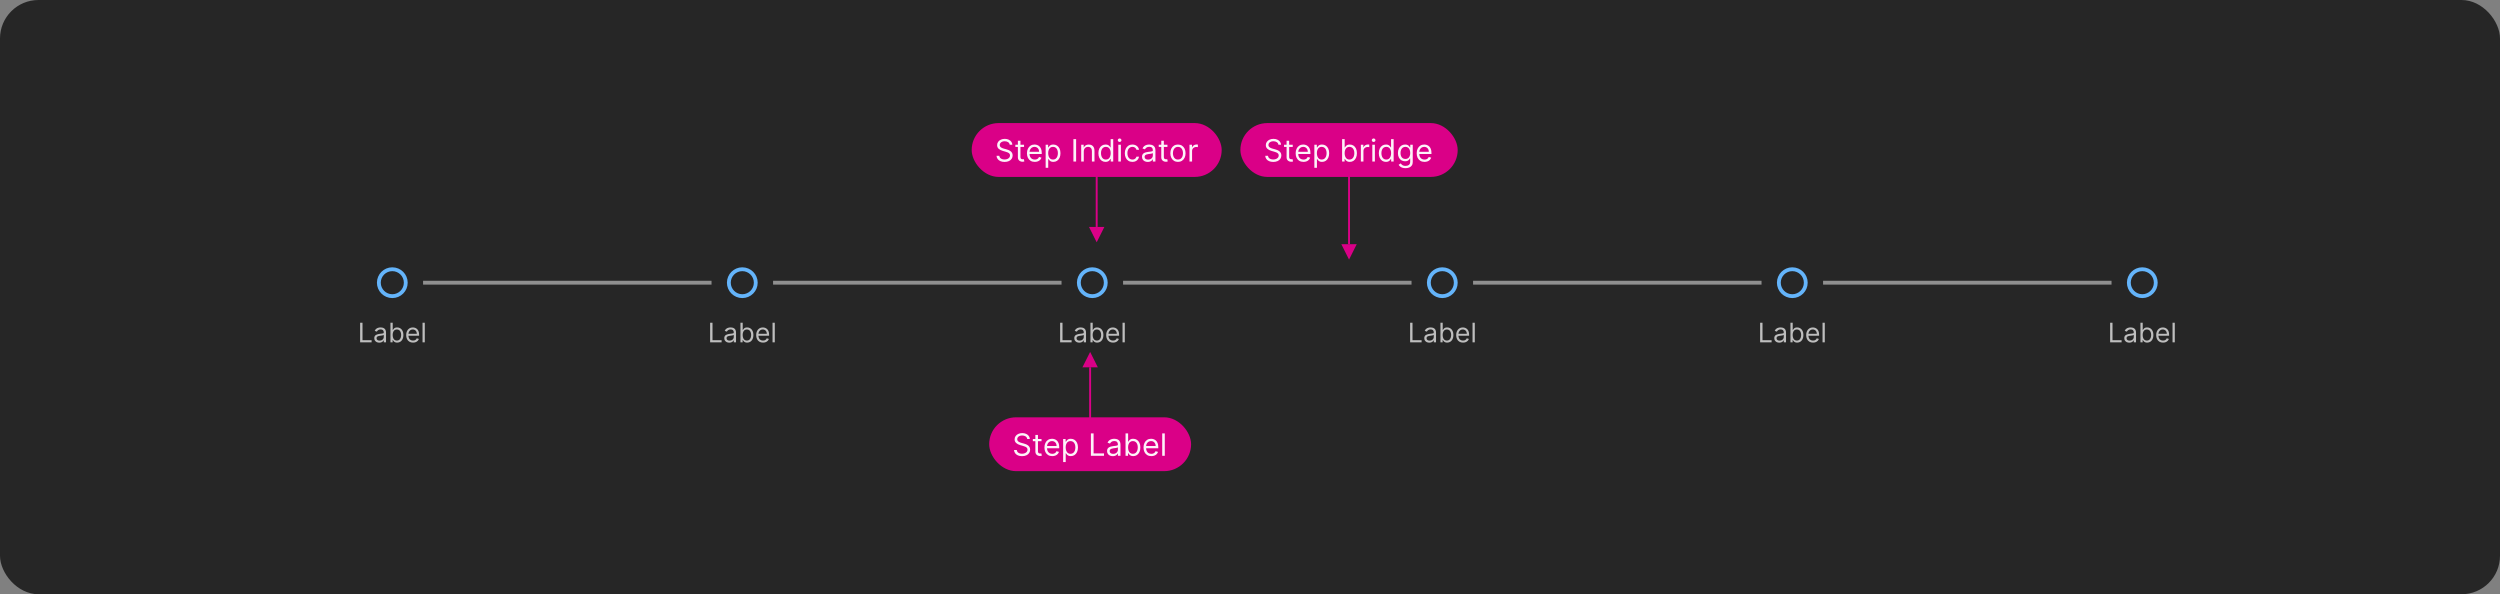 <svg width="1300" height="309" viewBox="0 0 1300 309" fill="none" xmlns="http://www.w3.org/2000/svg">
<rect x="0" y="0" width="1300" height="309" fill="#808080" stroke="none"/>
<rect width="1300" height="309" rx="20" fill="#262626"/>
<path d="M211 147C211 150.866 207.866 154 204 154C200.134 154 197 150.866 197 147C197 143.134 200.134 140 204 140C207.866 140 211 143.134 211 147Z" stroke="#64B4FA" stroke-width="2"/>
<g clip-path="url(#clip0_2029_9317)">
<path d="M187.268 178V167.818H188.501V176.906H193.234V178H187.268ZM197.231 178.179C196.747 178.179 196.308 178.088 195.914 177.906C195.519 177.72 195.206 177.453 194.974 177.105C194.742 176.754 194.626 176.33 194.626 175.832C194.626 175.395 194.712 175.04 194.885 174.768C195.057 174.493 195.287 174.278 195.576 174.122C195.864 173.966 196.182 173.85 196.53 173.774C196.882 173.695 197.234 173.632 197.589 173.585C198.053 173.526 198.429 173.481 198.718 173.451C199.009 173.418 199.221 173.363 199.354 173.287C199.49 173.211 199.558 173.078 199.558 172.889V172.849C199.558 172.359 199.424 171.978 199.155 171.706C198.89 171.434 198.487 171.298 197.947 171.298C197.387 171.298 196.948 171.421 196.63 171.666C196.311 171.911 196.088 172.173 195.958 172.452L194.845 172.054C195.044 171.59 195.309 171.229 195.64 170.97C195.975 170.708 196.34 170.526 196.734 170.423C197.132 170.317 197.523 170.264 197.907 170.264C198.153 170.264 198.434 170.294 198.752 170.354C199.074 170.41 199.384 170.528 199.682 170.707C199.984 170.886 200.234 171.156 200.433 171.517C200.632 171.878 200.731 172.362 200.731 172.969V178H199.558V176.966H199.498C199.419 177.132 199.286 177.309 199.1 177.498C198.915 177.687 198.668 177.848 198.36 177.98C198.051 178.113 197.675 178.179 197.231 178.179ZM197.41 177.125C197.874 177.125 198.265 177.034 198.583 176.852C198.905 176.669 199.147 176.434 199.309 176.146C199.475 175.857 199.558 175.554 199.558 175.236V174.162C199.508 174.222 199.399 174.276 199.23 174.326C199.064 174.372 198.872 174.414 198.653 174.45C198.438 174.483 198.227 174.513 198.022 174.54C197.819 174.563 197.655 174.583 197.529 174.599C197.225 174.639 196.94 174.704 196.674 174.793C196.413 174.879 196.2 175.01 196.038 175.186C195.879 175.358 195.799 175.594 195.799 175.892C195.799 176.3 195.95 176.608 196.252 176.817C196.557 177.022 196.943 177.125 197.41 177.125ZM203.032 178V167.818H204.205V171.577H204.305C204.391 171.444 204.51 171.275 204.662 171.07C204.818 170.861 205.04 170.675 205.329 170.513C205.62 170.347 206.015 170.264 206.512 170.264C207.155 170.264 207.722 170.425 208.212 170.746C208.703 171.068 209.086 171.524 209.361 172.114C209.636 172.704 209.773 173.4 209.773 174.202C209.773 175.01 209.636 175.711 209.361 176.305C209.086 176.895 208.704 177.352 208.217 177.677C207.73 177.998 207.168 178.159 206.532 178.159C206.041 178.159 205.648 178.078 205.354 177.915C205.059 177.75 204.831 177.562 204.672 177.354C204.513 177.142 204.391 176.966 204.305 176.827H204.165V178H203.032ZM204.185 174.182C204.185 174.759 204.27 175.267 204.439 175.708C204.608 176.146 204.855 176.489 205.18 176.737C205.504 176.982 205.902 177.105 206.373 177.105C206.863 177.105 207.273 176.976 207.601 176.717C207.932 176.455 208.181 176.104 208.346 175.663C208.515 175.219 208.6 174.725 208.6 174.182C208.6 173.645 208.517 173.161 208.351 172.73C208.189 172.296 207.942 171.953 207.611 171.701C207.282 171.446 206.87 171.318 206.373 171.318C205.895 171.318 205.494 171.439 205.17 171.681C204.845 171.92 204.599 172.254 204.434 172.685C204.268 173.113 204.185 173.612 204.185 174.182ZM214.77 178.159C214.034 178.159 213.399 177.997 212.866 177.672C212.335 177.344 211.926 176.886 211.638 176.3C211.353 175.71 211.21 175.024 211.21 174.241C211.21 173.459 211.353 172.77 211.638 172.173C211.926 171.573 212.327 171.106 212.841 170.771C213.358 170.433 213.961 170.264 214.65 170.264C215.048 170.264 215.441 170.33 215.829 170.463C216.216 170.596 216.569 170.811 216.888 171.109C217.206 171.404 217.459 171.795 217.648 172.283C217.837 172.77 217.932 173.37 217.932 174.082V174.58H212.045V173.565H216.738C216.738 173.134 216.652 172.75 216.48 172.412C216.311 172.074 216.069 171.807 215.754 171.612C215.443 171.416 215.075 171.318 214.65 171.318C214.183 171.318 213.779 171.434 213.437 171.666C213.099 171.895 212.839 172.193 212.657 172.561C212.474 172.929 212.383 173.323 212.383 173.744V174.42C212.383 174.997 212.483 175.486 212.682 175.887C212.884 176.285 213.164 176.588 213.522 176.797C213.88 177.002 214.296 177.105 214.77 177.105C215.078 177.105 215.356 177.062 215.605 176.976C215.857 176.886 216.074 176.754 216.256 176.578C216.439 176.399 216.579 176.177 216.679 175.912L217.812 176.23C217.693 176.615 217.492 176.953 217.211 177.244C216.929 177.533 216.581 177.758 216.167 177.92C215.752 178.08 215.287 178.159 214.77 178.159ZM220.89 167.818V178H219.716V167.818H220.89Z" fill="white" fill-opacity="0.7"/>
</g>
<rect x="220" y="146" width="150" height="2" fill="#8F8F8F"/>
<path d="M393 147C393 150.866 389.866 154 386 154C382.134 154 379 150.866 379 147C379 143.134 382.134 140 386 140C389.866 140 393 143.134 393 147Z" stroke="#64B4FA" stroke-width="2"/>
<g clip-path="url(#clip1_2029_9317)">
<path d="M369.268 178V167.818H370.501V176.906H375.234V178H369.268ZM379.231 178.179C378.747 178.179 378.308 178.088 377.914 177.906C377.519 177.72 377.206 177.453 376.974 177.105C376.742 176.754 376.626 176.33 376.626 175.832C376.626 175.395 376.712 175.04 376.885 174.768C377.057 174.493 377.287 174.278 377.576 174.122C377.864 173.966 378.182 173.85 378.53 173.774C378.882 173.695 379.234 173.632 379.589 173.585C380.053 173.526 380.429 173.481 380.718 173.451C381.009 173.418 381.221 173.363 381.354 173.287C381.49 173.211 381.558 173.078 381.558 172.889V172.849C381.558 172.359 381.424 171.978 381.155 171.706C380.89 171.434 380.487 171.298 379.947 171.298C379.387 171.298 378.948 171.421 378.63 171.666C378.311 171.911 378.088 172.173 377.958 172.452L376.845 172.054C377.044 171.59 377.309 171.229 377.64 170.97C377.975 170.708 378.34 170.526 378.734 170.423C379.132 170.317 379.523 170.264 379.907 170.264C380.153 170.264 380.434 170.294 380.752 170.354C381.074 170.41 381.384 170.528 381.682 170.707C381.984 170.886 382.234 171.156 382.433 171.517C382.632 171.878 382.731 172.362 382.731 172.969V178H381.558V176.966H381.498C381.419 177.132 381.286 177.309 381.1 177.498C380.915 177.687 380.668 177.848 380.36 177.98C380.051 178.113 379.675 178.179 379.231 178.179ZM379.41 177.125C379.874 177.125 380.265 177.034 380.583 176.852C380.905 176.669 381.147 176.434 381.309 176.146C381.475 175.857 381.558 175.554 381.558 175.236V174.162C381.508 174.222 381.399 174.276 381.23 174.326C381.064 174.372 380.872 174.414 380.653 174.45C380.438 174.483 380.227 174.513 380.022 174.54C379.819 174.563 379.655 174.583 379.529 174.599C379.225 174.639 378.94 174.704 378.674 174.793C378.413 174.879 378.2 175.01 378.038 175.186C377.879 175.358 377.799 175.594 377.799 175.892C377.799 176.3 377.95 176.608 378.252 176.817C378.557 177.022 378.943 177.125 379.41 177.125ZM385.032 178V167.818H386.205V171.577H386.305C386.391 171.444 386.51 171.275 386.662 171.07C386.818 170.861 387.04 170.675 387.329 170.513C387.62 170.347 388.015 170.264 388.512 170.264C389.155 170.264 389.722 170.425 390.212 170.746C390.703 171.068 391.086 171.524 391.361 172.114C391.636 172.704 391.773 173.4 391.773 174.202C391.773 175.01 391.636 175.711 391.361 176.305C391.086 176.895 390.704 177.352 390.217 177.677C389.73 177.998 389.168 178.159 388.532 178.159C388.041 178.159 387.648 178.078 387.354 177.915C387.059 177.75 386.831 177.562 386.672 177.354C386.513 177.142 386.391 176.966 386.305 176.827H386.165V178H385.032ZM386.185 174.182C386.185 174.759 386.27 175.267 386.439 175.708C386.608 176.146 386.855 176.489 387.18 176.737C387.504 176.982 387.902 177.105 388.373 177.105C388.863 177.105 389.273 176.976 389.601 176.717C389.932 176.455 390.181 176.104 390.346 175.663C390.515 175.219 390.6 174.725 390.6 174.182C390.6 173.645 390.517 173.161 390.351 172.73C390.189 172.296 389.942 171.953 389.611 171.701C389.282 171.446 388.87 171.318 388.373 171.318C387.895 171.318 387.494 171.439 387.17 171.681C386.845 171.92 386.599 172.254 386.434 172.685C386.268 173.113 386.185 173.612 386.185 174.182ZM396.77 178.159C396.034 178.159 395.399 177.997 394.866 177.672C394.335 177.344 393.926 176.886 393.638 176.3C393.353 175.71 393.21 175.024 393.21 174.241C393.21 173.459 393.353 172.77 393.638 172.173C393.926 171.573 394.327 171.106 394.841 170.771C395.358 170.433 395.961 170.264 396.65 170.264C397.048 170.264 397.441 170.33 397.829 170.463C398.216 170.596 398.569 170.811 398.888 171.109C399.206 171.404 399.459 171.795 399.648 172.283C399.837 172.77 399.932 173.37 399.932 174.082V174.58H394.045V173.565H398.738C398.738 173.134 398.652 172.75 398.48 172.412C398.311 172.074 398.069 171.807 397.754 171.612C397.443 171.416 397.075 171.318 396.65 171.318C396.183 171.318 395.779 171.434 395.437 171.666C395.099 171.895 394.839 172.193 394.657 172.561C394.474 172.929 394.383 173.323 394.383 173.744V174.42C394.383 174.997 394.483 175.486 394.682 175.887C394.884 176.285 395.164 176.588 395.522 176.797C395.88 177.002 396.296 177.105 396.77 177.105C397.078 177.105 397.356 177.062 397.605 176.976C397.857 176.886 398.074 176.754 398.256 176.578C398.439 176.399 398.579 176.177 398.679 175.912L399.812 176.23C399.693 176.615 399.492 176.953 399.211 177.244C398.929 177.533 398.581 177.758 398.167 177.92C397.752 178.08 397.287 178.159 396.77 178.159ZM402.89 167.818V178H401.716V167.818H402.89Z" fill="white" fill-opacity="0.7"/>
</g>
<rect x="402" y="146" width="150" height="2" fill="#8F8F8F"/>
<path d="M575 147C575 150.866 571.866 154 568 154C564.134 154 561 150.866 561 147C561 143.134 564.134 140 568 140C571.866 140 575 143.134 575 147Z" stroke="#64B4FA" stroke-width="2"/>
<g clip-path="url(#clip2_2029_9317)">
<path d="M551.268 178V167.818H552.501V176.906H557.234V178H551.268ZM561.231 178.179C560.747 178.179 560.308 178.088 559.914 177.906C559.519 177.72 559.206 177.453 558.974 177.105C558.742 176.754 558.626 176.33 558.626 175.832C558.626 175.395 558.712 175.04 558.885 174.768C559.057 174.493 559.287 174.278 559.576 174.122C559.864 173.966 560.182 173.85 560.53 173.774C560.882 173.695 561.234 173.632 561.589 173.585C562.053 173.526 562.429 173.481 562.718 173.451C563.009 173.418 563.221 173.363 563.354 173.287C563.49 173.211 563.558 173.078 563.558 172.889V172.849C563.558 172.359 563.424 171.978 563.155 171.706C562.89 171.434 562.487 171.298 561.947 171.298C561.387 171.298 560.948 171.421 560.63 171.666C560.311 171.911 560.088 172.173 559.958 172.452L558.845 172.054C559.044 171.59 559.309 171.229 559.64 170.97C559.975 170.708 560.34 170.526 560.734 170.423C561.132 170.317 561.523 170.264 561.907 170.264C562.153 170.264 562.434 170.294 562.752 170.354C563.074 170.41 563.384 170.528 563.682 170.707C563.984 170.886 564.234 171.156 564.433 171.517C564.632 171.878 564.731 172.362 564.731 172.969V178H563.558V176.966H563.498C563.419 177.132 563.286 177.309 563.1 177.498C562.915 177.687 562.668 177.848 562.36 177.98C562.051 178.113 561.675 178.179 561.231 178.179ZM561.41 177.125C561.874 177.125 562.265 177.034 562.583 176.852C562.905 176.669 563.147 176.434 563.309 176.146C563.475 175.857 563.558 175.554 563.558 175.236V174.162C563.508 174.222 563.399 174.276 563.23 174.326C563.064 174.372 562.872 174.414 562.653 174.45C562.438 174.483 562.227 174.513 562.022 174.54C561.819 174.563 561.655 174.583 561.529 174.599C561.225 174.639 560.94 174.704 560.674 174.793C560.413 174.879 560.2 175.01 560.038 175.186C559.879 175.358 559.799 175.594 559.799 175.892C559.799 176.3 559.95 176.608 560.252 176.817C560.557 177.022 560.943 177.125 561.41 177.125ZM567.032 178V167.818H568.205V171.577H568.305C568.391 171.444 568.51 171.275 568.662 171.07C568.818 170.861 569.04 170.675 569.329 170.513C569.62 170.347 570.015 170.264 570.512 170.264C571.155 170.264 571.722 170.425 572.212 170.746C572.703 171.068 573.086 171.524 573.361 172.114C573.636 172.704 573.773 173.4 573.773 174.202C573.773 175.01 573.636 175.711 573.361 176.305C573.086 176.895 572.704 177.352 572.217 177.677C571.73 177.998 571.168 178.159 570.532 178.159C570.041 178.159 569.648 178.078 569.354 177.915C569.059 177.75 568.831 177.562 568.672 177.354C568.513 177.142 568.391 176.966 568.305 176.827H568.165V178H567.032ZM568.185 174.182C568.185 174.759 568.27 175.267 568.439 175.708C568.608 176.146 568.855 176.489 569.18 176.737C569.504 176.982 569.902 177.105 570.373 177.105C570.863 177.105 571.273 176.976 571.601 176.717C571.932 176.455 572.181 176.104 572.346 175.663C572.515 175.219 572.6 174.725 572.6 174.182C572.6 173.645 572.517 173.161 572.351 172.73C572.189 172.296 571.942 171.953 571.611 171.701C571.282 171.446 570.87 171.318 570.373 171.318C569.895 171.318 569.494 171.439 569.17 171.681C568.845 171.92 568.599 172.254 568.434 172.685C568.268 173.113 568.185 173.612 568.185 174.182ZM578.77 178.159C578.034 178.159 577.399 177.997 576.866 177.672C576.335 177.344 575.926 176.886 575.638 176.3C575.353 175.71 575.21 175.024 575.21 174.241C575.21 173.459 575.353 172.77 575.638 172.173C575.926 171.573 576.327 171.106 576.841 170.771C577.358 170.433 577.961 170.264 578.65 170.264C579.048 170.264 579.441 170.33 579.829 170.463C580.216 170.596 580.569 170.811 580.888 171.109C581.206 171.404 581.459 171.795 581.648 172.283C581.837 172.77 581.932 173.37 581.932 174.082V174.58H576.045V173.565H580.738C580.738 173.134 580.652 172.75 580.48 172.412C580.311 172.074 580.069 171.807 579.754 171.612C579.443 171.416 579.075 171.318 578.65 171.318C578.183 171.318 577.779 171.434 577.437 171.666C577.099 171.895 576.839 172.193 576.657 172.561C576.474 172.929 576.383 173.323 576.383 173.744V174.42C576.383 174.997 576.483 175.486 576.682 175.887C576.884 176.285 577.164 176.588 577.522 176.797C577.88 177.002 578.296 177.105 578.77 177.105C579.078 177.105 579.356 177.062 579.605 176.976C579.857 176.886 580.074 176.754 580.256 176.578C580.439 176.399 580.579 176.177 580.679 175.912L581.812 176.23C581.693 176.615 581.492 176.953 581.211 177.244C580.929 177.533 580.581 177.758 580.167 177.92C579.752 178.08 579.287 178.159 578.77 178.159ZM584.89 167.818V178H583.716V167.818H584.89Z" fill="white" fill-opacity="0.7"/>
</g>
<rect x="584" y="146" width="150" height="2" fill="#8F8F8F"/>
<path d="M757 147C757 150.866 753.866 154 750 154C746.134 154 743 150.866 743 147C743 143.134 746.134 140 750 140C753.866 140 757 143.134 757 147Z" stroke="#64B4FA" stroke-width="2"/>
<g clip-path="url(#clip3_2029_9317)">
<path d="M733.268 178V167.818H734.501V176.906H739.234V178H733.268ZM743.231 178.179C742.747 178.179 742.308 178.088 741.914 177.906C741.519 177.72 741.206 177.453 740.974 177.105C740.742 176.754 740.626 176.33 740.626 175.832C740.626 175.395 740.712 175.04 740.885 174.768C741.057 174.493 741.287 174.278 741.576 174.122C741.864 173.966 742.182 173.85 742.53 173.774C742.882 173.695 743.234 173.632 743.589 173.585C744.053 173.526 744.429 173.481 744.718 173.451C745.009 173.418 745.221 173.363 745.354 173.287C745.49 173.211 745.558 173.078 745.558 172.889V172.849C745.558 172.359 745.424 171.978 745.155 171.706C744.89 171.434 744.487 171.298 743.947 171.298C743.387 171.298 742.948 171.421 742.63 171.666C742.311 171.911 742.088 172.173 741.958 172.452L740.845 172.054C741.044 171.59 741.309 171.229 741.64 170.97C741.975 170.708 742.34 170.526 742.734 170.423C743.132 170.317 743.523 170.264 743.907 170.264C744.153 170.264 744.434 170.294 744.752 170.354C745.074 170.41 745.384 170.528 745.682 170.707C745.984 170.886 746.234 171.156 746.433 171.517C746.632 171.878 746.731 172.362 746.731 172.969V178H745.558V176.966H745.498C745.419 177.132 745.286 177.309 745.1 177.498C744.915 177.687 744.668 177.848 744.36 177.98C744.051 178.113 743.675 178.179 743.231 178.179ZM743.41 177.125C743.874 177.125 744.265 177.034 744.583 176.852C744.905 176.669 745.147 176.434 745.309 176.146C745.475 175.857 745.558 175.554 745.558 175.236V174.162C745.508 174.222 745.399 174.276 745.23 174.326C745.064 174.372 744.872 174.414 744.653 174.45C744.438 174.483 744.227 174.513 744.022 174.54C743.819 174.563 743.655 174.583 743.529 174.599C743.225 174.639 742.94 174.704 742.674 174.793C742.413 174.879 742.2 175.01 742.038 175.186C741.879 175.358 741.799 175.594 741.799 175.892C741.799 176.3 741.95 176.608 742.252 176.817C742.557 177.022 742.943 177.125 743.41 177.125ZM749.032 178V167.818H750.205V171.577H750.305C750.391 171.444 750.51 171.275 750.662 171.07C750.818 170.861 751.04 170.675 751.329 170.513C751.62 170.347 752.015 170.264 752.512 170.264C753.155 170.264 753.722 170.425 754.212 170.746C754.703 171.068 755.086 171.524 755.361 172.114C755.636 172.704 755.773 173.4 755.773 174.202C755.773 175.01 755.636 175.711 755.361 176.305C755.086 176.895 754.704 177.352 754.217 177.677C753.73 177.998 753.168 178.159 752.532 178.159C752.041 178.159 751.648 178.078 751.354 177.915C751.059 177.75 750.831 177.562 750.672 177.354C750.513 177.142 750.391 176.966 750.305 176.827H750.165V178H749.032ZM750.185 174.182C750.185 174.759 750.27 175.267 750.439 175.708C750.608 176.146 750.855 176.489 751.18 176.737C751.504 176.982 751.902 177.105 752.373 177.105C752.863 177.105 753.273 176.976 753.601 176.717C753.932 176.455 754.181 176.104 754.346 175.663C754.515 175.219 754.6 174.725 754.6 174.182C754.6 173.645 754.517 173.161 754.351 172.73C754.189 172.296 753.942 171.953 753.611 171.701C753.282 171.446 752.87 171.318 752.373 171.318C751.895 171.318 751.494 171.439 751.17 171.681C750.845 171.92 750.599 172.254 750.434 172.685C750.268 173.113 750.185 173.612 750.185 174.182ZM760.77 178.159C760.034 178.159 759.399 177.997 758.866 177.672C758.335 177.344 757.926 176.886 757.638 176.3C757.353 175.71 757.21 175.024 757.21 174.241C757.21 173.459 757.353 172.77 757.638 172.173C757.926 171.573 758.327 171.106 758.841 170.771C759.358 170.433 759.961 170.264 760.65 170.264C761.048 170.264 761.441 170.33 761.829 170.463C762.216 170.596 762.569 170.811 762.888 171.109C763.206 171.404 763.459 171.795 763.648 172.283C763.837 172.77 763.932 173.37 763.932 174.082V174.58H758.045V173.565H762.738C762.738 173.134 762.652 172.75 762.48 172.412C762.311 172.074 762.069 171.807 761.754 171.612C761.443 171.416 761.075 171.318 760.65 171.318C760.183 171.318 759.779 171.434 759.437 171.666C759.099 171.895 758.839 172.193 758.657 172.561C758.474 172.929 758.383 173.323 758.383 173.744V174.42C758.383 174.997 758.483 175.486 758.682 175.887C758.884 176.285 759.164 176.588 759.522 176.797C759.88 177.002 760.296 177.105 760.77 177.105C761.078 177.105 761.356 177.062 761.605 176.976C761.857 176.886 762.074 176.754 762.256 176.578C762.439 176.399 762.579 176.177 762.679 175.912L763.812 176.23C763.693 176.615 763.492 176.953 763.211 177.244C762.929 177.533 762.581 177.758 762.167 177.92C761.752 178.08 761.287 178.159 760.77 178.159ZM766.89 167.818V178H765.716V167.818H766.89Z" fill="white" fill-opacity="0.7"/>
</g>
<rect x="766" y="146" width="150" height="2" fill="#8F8F8F"/>
<path d="M939 147C939 150.866 935.866 154 932 154C928.134 154 925 150.866 925 147C925 143.134 928.134 140 932 140C935.866 140 939 143.134 939 147Z" stroke="#64B4FA" stroke-width="2"/>
<g clip-path="url(#clip4_2029_9317)">
<path d="M915.268 178V167.818H916.501V176.906H921.234V178H915.268ZM925.231 178.179C924.747 178.179 924.308 178.088 923.914 177.906C923.519 177.72 923.206 177.453 922.974 177.105C922.742 176.754 922.626 176.33 922.626 175.832C922.626 175.395 922.712 175.04 922.885 174.768C923.057 174.493 923.287 174.278 923.576 174.122C923.864 173.966 924.182 173.85 924.53 173.774C924.882 173.695 925.234 173.632 925.589 173.585C926.053 173.526 926.429 173.481 926.718 173.451C927.009 173.418 927.221 173.363 927.354 173.287C927.49 173.211 927.558 173.078 927.558 172.889V172.849C927.558 172.359 927.424 171.978 927.155 171.706C926.89 171.434 926.487 171.298 925.947 171.298C925.387 171.298 924.948 171.421 924.63 171.666C924.311 171.911 924.088 172.173 923.958 172.452L922.845 172.054C923.044 171.59 923.309 171.229 923.64 170.97C923.975 170.708 924.34 170.526 924.734 170.423C925.132 170.317 925.523 170.264 925.907 170.264C926.153 170.264 926.434 170.294 926.752 170.354C927.074 170.41 927.384 170.528 927.682 170.707C927.984 170.886 928.234 171.156 928.433 171.517C928.632 171.878 928.731 172.362 928.731 172.969V178H927.558V176.966H927.498C927.419 177.132 927.286 177.309 927.1 177.498C926.915 177.687 926.668 177.848 926.36 177.98C926.051 178.113 925.675 178.179 925.231 178.179ZM925.41 177.125C925.874 177.125 926.265 177.034 926.583 176.852C926.905 176.669 927.147 176.434 927.309 176.146C927.475 175.857 927.558 175.554 927.558 175.236V174.162C927.508 174.222 927.399 174.276 927.23 174.326C927.064 174.372 926.872 174.414 926.653 174.45C926.438 174.483 926.227 174.513 926.022 174.54C925.819 174.563 925.655 174.583 925.529 174.599C925.225 174.639 924.94 174.704 924.674 174.793C924.413 174.879 924.2 175.01 924.038 175.186C923.879 175.358 923.799 175.594 923.799 175.892C923.799 176.3 923.95 176.608 924.252 176.817C924.557 177.022 924.943 177.125 925.41 177.125ZM931.032 178V167.818H932.205V171.577H932.305C932.391 171.444 932.51 171.275 932.662 171.07C932.818 170.861 933.04 170.675 933.329 170.513C933.62 170.347 934.015 170.264 934.512 170.264C935.155 170.264 935.722 170.425 936.212 170.746C936.703 171.068 937.086 171.524 937.361 172.114C937.636 172.704 937.773 173.4 937.773 174.202C937.773 175.01 937.636 175.711 937.361 176.305C937.086 176.895 936.704 177.352 936.217 177.677C935.73 177.998 935.168 178.159 934.532 178.159C934.041 178.159 933.648 178.078 933.354 177.915C933.059 177.75 932.831 177.562 932.672 177.354C932.513 177.142 932.391 176.966 932.305 176.827H932.165V178H931.032ZM932.185 174.182C932.185 174.759 932.27 175.267 932.439 175.708C932.608 176.146 932.855 176.489 933.18 176.737C933.504 176.982 933.902 177.105 934.373 177.105C934.863 177.105 935.273 176.976 935.601 176.717C935.932 176.455 936.181 176.104 936.346 175.663C936.515 175.219 936.6 174.725 936.6 174.182C936.6 173.645 936.517 173.161 936.351 172.73C936.189 172.296 935.942 171.953 935.611 171.701C935.282 171.446 934.87 171.318 934.373 171.318C933.895 171.318 933.494 171.439 933.17 171.681C932.845 171.92 932.599 172.254 932.434 172.685C932.268 173.113 932.185 173.612 932.185 174.182ZM942.77 178.159C942.034 178.159 941.399 177.997 940.866 177.672C940.335 177.344 939.926 176.886 939.638 176.3C939.353 175.71 939.21 175.024 939.21 174.241C939.21 173.459 939.353 172.77 939.638 172.173C939.926 171.573 940.327 171.106 940.841 170.771C941.358 170.433 941.961 170.264 942.65 170.264C943.048 170.264 943.441 170.33 943.829 170.463C944.216 170.596 944.569 170.811 944.888 171.109C945.206 171.404 945.459 171.795 945.648 172.283C945.837 172.77 945.932 173.37 945.932 174.082V174.58H940.045V173.565H944.738C944.738 173.134 944.652 172.75 944.48 172.412C944.311 172.074 944.069 171.807 943.754 171.612C943.443 171.416 943.075 171.318 942.65 171.318C942.183 171.318 941.779 171.434 941.437 171.666C941.099 171.895 940.839 172.193 940.657 172.561C940.474 172.929 940.383 173.323 940.383 173.744V174.42C940.383 174.997 940.483 175.486 940.682 175.887C940.884 176.285 941.164 176.588 941.522 176.797C941.88 177.002 942.296 177.105 942.77 177.105C943.078 177.105 943.356 177.062 943.605 176.976C943.857 176.886 944.074 176.754 944.256 176.578C944.439 176.399 944.579 176.177 944.679 175.912L945.812 176.23C945.693 176.615 945.492 176.953 945.211 177.244C944.929 177.533 944.581 177.758 944.167 177.92C943.752 178.08 943.287 178.159 942.77 178.159ZM948.89 167.818V178H947.716V167.818H948.89Z" fill="white" fill-opacity="0.7"/>
</g>
<rect x="948" y="146" width="150" height="2" fill="#8F8F8F"/>
<path d="M1121 147C1121 150.866 1117.87 154 1114 154C1110.13 154 1107 150.866 1107 147C1107 143.134 1110.13 140 1114 140C1117.87 140 1121 143.134 1121 147Z" stroke="#64B4FA" stroke-width="2"/>
<g clip-path="url(#clip5_2029_9317)">
<path d="M1097.27 178V167.818H1098.5V176.906H1103.23V178H1097.27ZM1107.23 178.179C1106.75 178.179 1106.31 178.088 1105.91 177.906C1105.52 177.72 1105.21 177.453 1104.97 177.105C1104.74 176.754 1104.63 176.33 1104.63 175.832C1104.63 175.395 1104.71 175.04 1104.88 174.768C1105.06 174.493 1105.29 174.278 1105.58 174.122C1105.86 173.966 1106.18 173.85 1106.53 173.774C1106.88 173.695 1107.23 173.632 1107.59 173.585C1108.05 173.526 1108.43 173.481 1108.72 173.451C1109.01 173.418 1109.22 173.363 1109.35 173.287C1109.49 173.211 1109.56 173.078 1109.56 172.889V172.849C1109.56 172.359 1109.42 171.978 1109.16 171.706C1108.89 171.434 1108.49 171.298 1107.95 171.298C1107.39 171.298 1106.95 171.421 1106.63 171.666C1106.31 171.911 1106.09 172.173 1105.96 172.452L1104.84 172.054C1105.04 171.59 1105.31 171.229 1105.64 170.97C1105.98 170.708 1106.34 170.526 1106.73 170.423C1107.13 170.317 1107.52 170.264 1107.91 170.264C1108.15 170.264 1108.43 170.294 1108.75 170.354C1109.07 170.41 1109.38 170.528 1109.68 170.707C1109.98 170.886 1110.23 171.156 1110.43 171.517C1110.63 171.878 1110.73 172.362 1110.73 172.969V178H1109.56V176.966H1109.5C1109.42 177.132 1109.29 177.309 1109.1 177.498C1108.91 177.687 1108.67 177.848 1108.36 177.98C1108.05 178.113 1107.68 178.179 1107.23 178.179ZM1107.41 177.125C1107.87 177.125 1108.27 177.034 1108.58 176.852C1108.9 176.669 1109.15 176.434 1109.31 176.146C1109.48 175.857 1109.56 175.554 1109.56 175.236V174.162C1109.51 174.222 1109.4 174.276 1109.23 174.326C1109.06 174.372 1108.87 174.414 1108.65 174.45C1108.44 174.483 1108.23 174.513 1108.02 174.54C1107.82 174.563 1107.66 174.583 1107.53 174.599C1107.22 174.639 1106.94 174.704 1106.67 174.793C1106.41 174.879 1106.2 175.01 1106.04 175.186C1105.88 175.358 1105.8 175.594 1105.8 175.892C1105.8 176.3 1105.95 176.608 1106.25 176.817C1106.56 177.022 1106.94 177.125 1107.41 177.125ZM1113.03 178V167.818H1114.21V171.577H1114.3C1114.39 171.444 1114.51 171.275 1114.66 171.07C1114.82 170.861 1115.04 170.675 1115.33 170.513C1115.62 170.347 1116.01 170.264 1116.51 170.264C1117.15 170.264 1117.72 170.425 1118.21 170.746C1118.7 171.068 1119.09 171.524 1119.36 172.114C1119.64 172.704 1119.77 173.4 1119.77 174.202C1119.77 175.01 1119.64 175.711 1119.36 176.305C1119.09 176.895 1118.7 177.352 1118.22 177.677C1117.73 177.998 1117.17 178.159 1116.53 178.159C1116.04 178.159 1115.65 178.078 1115.35 177.915C1115.06 177.75 1114.83 177.562 1114.67 177.354C1114.51 177.142 1114.39 176.966 1114.3 176.827H1114.17V178H1113.03ZM1114.19 174.182C1114.19 174.759 1114.27 175.267 1114.44 175.708C1114.61 176.146 1114.85 176.489 1115.18 176.737C1115.5 176.982 1115.9 177.105 1116.37 177.105C1116.86 177.105 1117.27 176.976 1117.6 176.717C1117.93 176.455 1118.18 176.104 1118.35 175.663C1118.52 175.219 1118.6 174.725 1118.6 174.182C1118.6 173.645 1118.52 173.161 1118.35 172.73C1118.19 172.296 1117.94 171.953 1117.61 171.701C1117.28 171.446 1116.87 171.318 1116.37 171.318C1115.9 171.318 1115.49 171.439 1115.17 171.681C1114.84 171.92 1114.6 172.254 1114.43 172.685C1114.27 173.113 1114.19 173.612 1114.19 174.182ZM1124.77 178.159C1124.03 178.159 1123.4 177.997 1122.87 177.672C1122.34 177.344 1121.93 176.886 1121.64 176.3C1121.35 175.71 1121.21 175.024 1121.21 174.241C1121.21 173.459 1121.35 172.77 1121.64 172.173C1121.93 171.573 1122.33 171.106 1122.84 170.771C1123.36 170.433 1123.96 170.264 1124.65 170.264C1125.05 170.264 1125.44 170.33 1125.83 170.463C1126.22 170.596 1126.57 170.811 1126.89 171.109C1127.21 171.404 1127.46 171.795 1127.65 172.283C1127.84 172.77 1127.93 173.37 1127.93 174.082V174.58H1122.05V173.565H1126.74C1126.74 173.134 1126.65 172.75 1126.48 172.412C1126.31 172.074 1126.07 171.807 1125.75 171.612C1125.44 171.416 1125.07 171.318 1124.65 171.318C1124.18 171.318 1123.78 171.434 1123.44 171.666C1123.1 171.895 1122.84 172.193 1122.66 172.561C1122.47 172.929 1122.38 173.323 1122.38 173.744V174.42C1122.38 174.997 1122.48 175.486 1122.68 175.887C1122.88 176.285 1123.16 176.588 1123.52 176.797C1123.88 177.002 1124.3 177.105 1124.77 177.105C1125.08 177.105 1125.36 177.062 1125.6 176.976C1125.86 176.886 1126.07 176.754 1126.26 176.578C1126.44 176.399 1126.58 176.177 1126.68 175.912L1127.81 176.23C1127.69 176.615 1127.49 176.953 1127.21 177.244C1126.93 177.533 1126.58 177.758 1126.17 177.92C1125.75 178.08 1125.29 178.159 1124.77 178.159ZM1130.89 167.818V178H1129.72V167.818H1130.89Z" fill="white" fill-opacity="0.7"/>
</g>
<path d="M570.277 84V118" stroke="#DA0087"/>
<path d="M570.277 126L566.277 118H574.277L570.277 126Z" fill="#DA0087"/>
<rect x="505.277" y="64" width="130" height="28" rx="14" fill="#DA0087"/>
<path d="M525.05 75.273C524.982 74.697 524.705 74.25 524.221 73.932C523.736 73.614 523.141 73.454 522.436 73.454C521.921 73.454 521.471 73.538 521.084 73.704C520.702 73.871 520.402 74.1 520.186 74.392C519.974 74.684 519.868 75.015 519.868 75.386C519.868 75.697 519.942 75.964 520.09 76.188C520.241 76.407 520.435 76.591 520.669 76.739C520.904 76.883 521.15 77.002 521.408 77.097C521.666 77.188 521.902 77.261 522.118 77.318L523.3 77.636C523.603 77.716 523.94 77.826 524.311 77.966C524.686 78.106 525.044 78.297 525.385 78.54C525.73 78.778 526.014 79.085 526.238 79.46C526.461 79.835 526.573 80.296 526.573 80.841C526.573 81.47 526.408 82.038 526.078 82.546C525.753 83.053 525.275 83.456 524.647 83.756C524.022 84.055 523.262 84.204 522.368 84.204C521.535 84.204 520.813 84.07 520.203 83.801C519.597 83.532 519.12 83.157 518.772 82.676C518.427 82.195 518.232 81.636 518.186 81H519.641C519.679 81.439 519.827 81.803 520.084 82.091C520.346 82.375 520.675 82.587 521.073 82.727C521.474 82.864 521.906 82.932 522.368 82.932C522.906 82.932 523.389 82.845 523.817 82.671C524.245 82.492 524.584 82.246 524.834 81.932C525.084 81.614 525.209 81.242 525.209 80.818C525.209 80.432 525.101 80.117 524.885 79.875C524.669 79.633 524.385 79.436 524.033 79.284C523.681 79.133 523.3 79 522.891 78.886L521.459 78.477C520.55 78.216 519.83 77.843 519.3 77.358C518.77 76.873 518.505 76.239 518.505 75.454C518.505 74.803 518.681 74.235 519.033 73.75C519.389 73.261 519.866 72.883 520.465 72.614C521.067 72.341 521.739 72.204 522.482 72.204C523.232 72.204 523.899 72.339 524.482 72.608C525.065 72.873 525.527 73.237 525.868 73.699C526.213 74.161 526.395 74.686 526.414 75.273H525.05ZM532.503 75.273V76.409H527.98V75.273H532.503ZM529.299 73.182H530.64V81.5C530.64 81.879 530.694 82.163 530.804 82.352C530.918 82.538 531.062 82.663 531.236 82.727C531.414 82.788 531.602 82.818 531.799 82.818C531.946 82.818 532.068 82.811 532.162 82.796C532.257 82.776 532.333 82.761 532.39 82.75L532.662 83.954C532.571 83.989 532.444 84.023 532.282 84.057C532.119 84.095 531.912 84.114 531.662 84.114C531.283 84.114 530.912 84.032 530.549 83.869C530.189 83.706 529.89 83.458 529.651 83.125C529.416 82.792 529.299 82.371 529.299 81.864V73.182ZM538.086 84.182C537.245 84.182 536.519 83.996 535.909 83.625C535.303 83.25 534.836 82.727 534.506 82.057C534.18 81.383 534.017 80.599 534.017 79.704C534.017 78.811 534.18 78.023 534.506 77.341C534.836 76.655 535.294 76.121 535.881 75.739C536.472 75.352 537.161 75.159 537.949 75.159C538.404 75.159 538.853 75.235 539.296 75.386C539.739 75.538 540.142 75.784 540.506 76.125C540.87 76.462 541.159 76.909 541.375 77.466C541.591 78.023 541.699 78.708 541.699 79.523V80.091H534.972V78.932H540.336C540.336 78.439 540.237 78 540.04 77.614C539.847 77.227 539.57 76.922 539.211 76.699C538.855 76.475 538.434 76.364 537.949 76.364C537.415 76.364 536.953 76.496 536.563 76.761C536.176 77.023 535.879 77.364 535.671 77.784C535.462 78.204 535.358 78.655 535.358 79.136V79.909C535.358 80.568 535.472 81.127 535.699 81.585C535.93 82.04 536.25 82.386 536.659 82.625C537.069 82.86 537.544 82.977 538.086 82.977C538.438 82.977 538.756 82.928 539.04 82.829C539.328 82.727 539.576 82.576 539.784 82.375C539.993 82.171 540.154 81.917 540.267 81.614L541.563 81.977C541.426 82.417 541.197 82.803 540.875 83.136C540.553 83.466 540.156 83.724 539.682 83.909C539.209 84.091 538.676 84.182 538.086 84.182ZM543.739 87.273V75.273H545.034V76.659H545.194C545.292 76.508 545.428 76.314 545.603 76.079C545.781 75.841 546.034 75.629 546.364 75.443C546.697 75.254 547.148 75.159 547.716 75.159C548.451 75.159 549.099 75.343 549.659 75.71C550.22 76.078 550.658 76.599 550.972 77.273C551.286 77.947 551.444 78.742 551.444 79.659C551.444 80.583 551.286 81.385 550.972 82.062C550.658 82.737 550.222 83.26 549.665 83.631C549.108 83.998 548.466 84.182 547.739 84.182C547.178 84.182 546.73 84.089 546.392 83.903C546.055 83.714 545.796 83.5 545.614 83.261C545.432 83.019 545.292 82.818 545.194 82.659H545.08V87.273H543.739ZM545.057 79.636C545.057 80.296 545.154 80.877 545.347 81.381C545.54 81.881 545.822 82.273 546.194 82.557C546.565 82.837 547.019 82.977 547.557 82.977C548.118 82.977 548.586 82.829 548.961 82.534C549.339 82.235 549.623 81.833 549.813 81.329C550.006 80.822 550.103 80.258 550.103 79.636C550.103 79.023 550.008 78.47 549.819 77.977C549.633 77.481 549.351 77.089 548.972 76.801C548.597 76.51 548.125 76.364 547.557 76.364C547.012 76.364 546.553 76.502 546.182 76.778C545.811 77.051 545.531 77.434 545.341 77.926C545.152 78.415 545.057 78.985 545.057 79.636ZM559.58 72.364V84H558.171V72.364H559.58ZM563.564 78.75V84H562.223V75.273H563.519V76.636H563.632C563.837 76.193 564.148 75.837 564.564 75.568C564.981 75.296 565.519 75.159 566.178 75.159C566.769 75.159 567.286 75.28 567.729 75.523C568.172 75.761 568.517 76.125 568.763 76.614C569.009 77.099 569.132 77.712 569.132 78.454V84H567.792V78.546C567.792 77.86 567.614 77.326 567.257 76.943C566.901 76.557 566.413 76.364 565.792 76.364C565.364 76.364 564.981 76.456 564.644 76.642C564.31 76.828 564.047 77.099 563.854 77.454C563.661 77.811 563.564 78.242 563.564 78.75ZM574.878 84.182C574.151 84.182 573.509 83.998 572.952 83.631C572.395 83.26 571.96 82.737 571.645 82.062C571.331 81.385 571.174 80.583 571.174 79.659C571.174 78.742 571.331 77.947 571.645 77.273C571.96 76.599 572.397 76.078 572.958 75.71C573.518 75.343 574.166 75.159 574.901 75.159C575.469 75.159 575.918 75.254 576.248 75.443C576.581 75.629 576.835 75.841 577.009 76.079C577.187 76.314 577.325 76.508 577.424 76.659H577.537V72.364H578.878V84H577.583V82.659H577.424C577.325 82.818 577.185 83.019 577.003 83.261C576.821 83.5 576.562 83.714 576.225 83.903C575.888 84.089 575.439 84.182 574.878 84.182ZM575.06 82.977C575.598 82.977 576.052 82.837 576.424 82.557C576.795 82.273 577.077 81.881 577.27 81.381C577.463 80.877 577.56 80.296 577.56 79.636C577.56 78.985 577.465 78.415 577.276 77.926C577.087 77.434 576.806 77.051 576.435 76.778C576.064 76.502 575.605 76.364 575.06 76.364C574.492 76.364 574.018 76.51 573.64 76.801C573.265 77.089 572.982 77.481 572.793 77.977C572.607 78.47 572.515 79.023 572.515 79.636C572.515 80.258 572.609 80.822 572.799 81.329C572.992 81.833 573.276 82.235 573.651 82.534C574.03 82.829 574.499 82.977 575.06 82.977ZM581.52 84V75.273H582.861V84H581.52ZM582.202 73.818C581.941 73.818 581.715 73.729 581.526 73.551C581.34 73.373 581.248 73.159 581.248 72.909C581.248 72.659 581.34 72.445 581.526 72.267C581.715 72.089 581.941 72 582.202 72C582.463 72 582.687 72.089 582.873 72.267C583.062 72.445 583.157 72.659 583.157 72.909C583.157 73.159 583.062 73.373 582.873 73.551C582.687 73.729 582.463 73.818 582.202 73.818ZM588.863 84.182C588.044 84.182 587.34 83.989 586.749 83.602C586.158 83.216 585.703 82.684 585.385 82.006C585.067 81.328 584.908 80.553 584.908 79.682C584.908 78.796 585.071 78.013 585.397 77.335C585.726 76.653 586.185 76.121 586.772 75.739C587.363 75.352 588.052 75.159 588.84 75.159C589.453 75.159 590.007 75.273 590.499 75.5C590.991 75.727 591.395 76.046 591.709 76.454C592.024 76.864 592.219 77.341 592.294 77.886H590.953C590.851 77.489 590.624 77.136 590.272 76.829C589.923 76.519 589.453 76.364 588.863 76.364C588.34 76.364 587.882 76.5 587.488 76.773C587.097 77.042 586.792 77.422 586.573 77.915C586.357 78.403 586.249 78.977 586.249 79.636C586.249 80.311 586.355 80.898 586.567 81.398C586.783 81.898 587.086 82.286 587.476 82.562C587.87 82.839 588.332 82.977 588.863 82.977C589.211 82.977 589.527 82.917 589.811 82.796C590.096 82.674 590.336 82.5 590.533 82.273C590.73 82.046 590.87 81.773 590.953 81.454H592.294C592.219 81.97 592.031 82.434 591.732 82.847C591.436 83.256 591.044 83.581 590.556 83.824C590.071 84.062 589.507 84.182 588.863 84.182ZM596.823 84.204C596.27 84.204 595.768 84.1 595.317 83.892C594.866 83.68 594.508 83.375 594.243 82.977C593.978 82.576 593.846 82.091 593.846 81.523C593.846 81.023 593.944 80.617 594.141 80.307C594.338 79.992 594.601 79.746 594.931 79.568C595.26 79.39 595.624 79.258 596.022 79.171C596.423 79.079 596.827 79.008 597.232 78.954C597.762 78.886 598.192 78.835 598.522 78.801C598.855 78.763 599.097 78.701 599.249 78.614C599.404 78.526 599.482 78.375 599.482 78.159V78.114C599.482 77.553 599.328 77.117 599.022 76.807C598.719 76.496 598.258 76.341 597.641 76.341C597.001 76.341 596.499 76.481 596.135 76.761C595.772 77.042 595.516 77.341 595.368 77.659L594.096 77.204C594.323 76.674 594.626 76.261 595.005 75.966C595.387 75.667 595.804 75.458 596.255 75.341C596.709 75.22 597.156 75.159 597.596 75.159C597.876 75.159 598.198 75.193 598.561 75.261C598.929 75.326 599.283 75.46 599.624 75.665C599.969 75.869 600.255 76.178 600.482 76.591C600.709 77.004 600.823 77.557 600.823 78.25V84H599.482V82.818H599.414C599.323 83.008 599.171 83.21 598.959 83.426C598.747 83.642 598.465 83.826 598.113 83.977C597.76 84.129 597.33 84.204 596.823 84.204ZM597.027 83C597.558 83 598.005 82.896 598.368 82.688C598.736 82.479 599.012 82.21 599.198 81.881C599.387 81.551 599.482 81.204 599.482 80.841V79.614C599.425 79.682 599.3 79.744 599.107 79.801C598.917 79.854 598.698 79.901 598.448 79.943C598.202 79.981 597.961 80.015 597.726 80.046C597.495 80.072 597.308 80.095 597.164 80.114C596.815 80.159 596.489 80.233 596.186 80.335C595.887 80.434 595.645 80.583 595.459 80.784C595.277 80.981 595.186 81.25 595.186 81.591C595.186 82.057 595.359 82.409 595.703 82.648C596.052 82.883 596.493 83 597.027 83ZM607.066 75.273V76.409H602.543V75.273H607.066ZM603.861 73.182H605.202V81.5C605.202 81.879 605.257 82.163 605.367 82.352C605.48 82.538 605.624 82.663 605.799 82.727C605.977 82.788 606.164 82.818 606.361 82.818C606.509 82.818 606.63 82.811 606.725 82.796C606.819 82.776 606.895 82.761 606.952 82.75L607.225 83.954C607.134 83.989 607.007 84.023 606.844 84.057C606.681 84.095 606.475 84.114 606.225 84.114C605.846 84.114 605.475 84.032 605.111 83.869C604.751 83.706 604.452 83.458 604.213 83.125C603.979 82.792 603.861 82.371 603.861 81.864V73.182ZM612.534 84.182C611.747 84.182 611.055 83.994 610.461 83.619C609.87 83.244 609.408 82.72 609.074 82.046C608.745 81.371 608.58 80.583 608.58 79.682C608.58 78.773 608.745 77.979 609.074 77.301C609.408 76.623 609.87 76.097 610.461 75.722C611.055 75.347 611.747 75.159 612.534 75.159C613.322 75.159 614.012 75.347 614.603 75.722C615.197 76.097 615.659 76.623 615.989 77.301C616.322 77.979 616.489 78.773 616.489 79.682C616.489 80.583 616.322 81.371 615.989 82.046C615.659 82.72 615.197 83.244 614.603 83.619C614.012 83.994 613.322 84.182 612.534 84.182ZM612.534 82.977C613.133 82.977 613.625 82.824 614.012 82.517C614.398 82.21 614.684 81.807 614.87 81.307C615.055 80.807 615.148 80.265 615.148 79.682C615.148 79.099 615.055 78.555 614.87 78.051C614.684 77.547 614.398 77.14 614.012 76.829C613.625 76.519 613.133 76.364 612.534 76.364C611.936 76.364 611.444 76.519 611.057 76.829C610.671 77.14 610.385 77.547 610.199 78.051C610.014 78.555 609.921 79.099 609.921 79.682C609.921 80.265 610.014 80.807 610.199 81.307C610.385 81.807 610.671 82.21 611.057 82.517C611.444 82.824 611.936 82.977 612.534 82.977ZM618.536 84V75.273H619.831V76.591H619.922C620.081 76.159 620.369 75.809 620.786 75.54C621.203 75.271 621.672 75.136 622.195 75.136C622.293 75.136 622.417 75.138 622.564 75.142C622.712 75.146 622.824 75.151 622.9 75.159V76.523C622.854 76.511 622.75 76.494 622.587 76.472C622.428 76.445 622.259 76.432 622.081 76.432C621.657 76.432 621.278 76.521 620.945 76.699C620.615 76.873 620.354 77.115 620.161 77.426C619.971 77.733 619.877 78.083 619.877 78.477V84H618.536Z" fill="white" fill-opacity="0.95"/>
<path d="M701.5 84V127" stroke="#DA0087"/>
<path d="M701.5 135L697.5 127H705.5L701.5 135Z" fill="#DA0087"/>
<rect x="645" y="64" width="113" height="28" rx="14" fill="#DA0087"/>
<path d="M664.773 75.273C664.705 74.697 664.428 74.25 663.943 73.932C663.458 73.614 662.864 73.454 662.159 73.454C661.644 73.454 661.193 73.538 660.807 73.704C660.424 73.871 660.125 74.1 659.909 74.392C659.697 74.684 659.591 75.015 659.591 75.386C659.591 75.697 659.665 75.964 659.812 76.188C659.964 76.407 660.157 76.591 660.392 76.739C660.627 76.883 660.873 77.002 661.131 77.097C661.388 77.188 661.625 77.261 661.841 77.318L663.023 77.636C663.326 77.716 663.663 77.826 664.034 77.966C664.409 78.106 664.767 78.297 665.108 78.54C665.453 78.778 665.737 79.085 665.96 79.46C666.184 79.835 666.295 80.296 666.295 80.841C666.295 81.47 666.131 82.038 665.801 82.546C665.475 83.053 664.998 83.456 664.369 83.756C663.744 84.055 662.985 84.204 662.091 84.204C661.258 84.204 660.536 84.07 659.926 83.801C659.32 83.532 658.843 83.157 658.494 82.676C658.15 82.195 657.955 81.636 657.909 81H659.364C659.402 81.439 659.549 81.803 659.807 82.091C660.068 82.375 660.398 82.587 660.795 82.727C661.197 82.864 661.629 82.932 662.091 82.932C662.629 82.932 663.112 82.845 663.54 82.671C663.968 82.492 664.307 82.246 664.557 81.932C664.807 81.614 664.932 81.242 664.932 80.818C664.932 80.432 664.824 80.117 664.608 79.875C664.392 79.633 664.108 79.436 663.756 79.284C663.403 79.133 663.023 79 662.614 78.886L661.182 78.477C660.273 78.216 659.553 77.843 659.023 77.358C658.492 76.873 658.227 76.239 658.227 75.454C658.227 74.803 658.403 74.235 658.756 73.75C659.112 73.261 659.589 72.883 660.188 72.614C660.79 72.341 661.462 72.204 662.205 72.204C662.955 72.204 663.621 72.339 664.205 72.608C664.788 72.873 665.25 73.237 665.591 73.699C665.936 74.161 666.117 74.686 666.136 75.273H664.773ZM672.226 75.273V76.409H667.703V75.273H672.226ZM669.021 73.182H670.362V81.5C670.362 81.879 670.417 82.163 670.527 82.352C670.641 82.538 670.785 82.663 670.959 82.727C671.137 82.788 671.324 82.818 671.521 82.818C671.669 82.818 671.79 82.811 671.885 82.796C671.98 82.776 672.055 82.761 672.112 82.75L672.385 83.954C672.294 83.989 672.167 84.023 672.004 84.057C671.841 84.095 671.635 84.114 671.385 84.114C671.006 84.114 670.635 84.032 670.271 83.869C669.911 83.706 669.612 83.458 669.374 83.125C669.139 82.792 669.021 82.371 669.021 81.864V73.182ZM677.808 84.182C676.967 84.182 676.242 83.996 675.632 83.625C675.026 83.25 674.558 82.727 674.229 82.057C673.903 81.383 673.74 80.599 673.74 79.704C673.74 78.811 673.903 78.023 674.229 77.341C674.558 76.655 675.017 76.121 675.604 75.739C676.195 75.352 676.884 75.159 677.672 75.159C678.126 75.159 678.575 75.235 679.018 75.386C679.462 75.538 679.865 75.784 680.229 76.125C680.592 76.462 680.882 76.909 681.098 77.466C681.314 78.023 681.422 78.708 681.422 79.523V80.091H674.695V78.932H680.058C680.058 78.439 679.96 78 679.763 77.614C679.57 77.227 679.293 76.922 678.933 76.699C678.577 76.475 678.157 76.364 677.672 76.364C677.138 76.364 676.676 76.496 676.286 76.761C675.899 77.023 675.602 77.364 675.393 77.784C675.185 78.204 675.081 78.655 675.081 79.136V79.909C675.081 80.568 675.195 81.127 675.422 81.585C675.653 82.04 675.973 82.386 676.382 82.625C676.791 82.86 677.267 82.977 677.808 82.977C678.161 82.977 678.479 82.928 678.763 82.829C679.051 82.727 679.299 82.576 679.507 82.375C679.715 82.171 679.876 81.917 679.99 81.614L681.286 81.977C681.149 82.417 680.92 82.803 680.598 83.136C680.276 83.466 679.878 83.724 679.405 83.909C678.931 84.091 678.399 84.182 677.808 84.182ZM683.462 87.273V75.273H684.757V76.659H684.916C685.015 76.508 685.151 76.314 685.325 76.079C685.503 75.841 685.757 75.629 686.087 75.443C686.42 75.254 686.871 75.159 687.439 75.159C688.174 75.159 688.821 75.343 689.382 75.71C689.943 76.078 690.38 76.599 690.695 77.273C691.009 77.947 691.166 78.742 691.166 79.659C691.166 80.583 691.009 81.385 690.695 82.062C690.38 82.737 689.945 83.26 689.388 83.631C688.831 83.998 688.189 84.182 687.462 84.182C686.901 84.182 686.452 84.089 686.115 83.903C685.778 83.714 685.518 83.5 685.337 83.261C685.155 83.019 685.015 82.818 684.916 82.659H684.803V87.273H683.462ZM684.78 79.636C684.78 80.296 684.876 80.877 685.07 81.381C685.263 81.881 685.545 82.273 685.916 82.557C686.287 82.837 686.742 82.977 687.28 82.977C687.84 82.977 688.308 82.829 688.683 82.534C689.062 82.235 689.346 81.833 689.536 81.329C689.729 80.822 689.825 80.258 689.825 79.636C689.825 79.023 689.731 78.47 689.541 77.977C689.356 77.481 689.073 77.089 688.695 76.801C688.32 76.51 687.848 76.364 687.28 76.364C686.734 76.364 686.276 76.502 685.905 76.778C685.534 77.051 685.253 77.434 685.064 77.926C684.875 78.415 684.78 78.985 684.78 79.636ZM697.893 84V72.364H699.234V76.659H699.348C699.446 76.508 699.583 76.314 699.757 76.079C699.935 75.841 700.189 75.629 700.518 75.443C700.852 75.254 701.303 75.159 701.871 75.159C702.606 75.159 703.253 75.343 703.814 75.71C704.375 76.078 704.812 76.599 705.126 77.273C705.441 77.947 705.598 78.742 705.598 79.659C705.598 80.583 705.441 81.385 705.126 82.062C704.812 82.737 704.376 83.26 703.82 83.631C703.263 83.998 702.621 84.182 701.893 84.182C701.333 84.182 700.884 84.089 700.547 83.903C700.21 83.714 699.95 83.5 699.768 83.261C699.587 83.019 699.446 82.818 699.348 82.659H699.189V84H697.893ZM699.212 79.636C699.212 80.296 699.308 80.877 699.501 81.381C699.695 81.881 699.977 82.273 700.348 82.557C700.719 82.837 701.174 82.977 701.712 82.977C702.272 82.977 702.74 82.829 703.115 82.534C703.494 82.235 703.778 81.833 703.967 81.329C704.161 80.822 704.257 80.258 704.257 79.636C704.257 79.023 704.162 78.47 703.973 77.977C703.787 77.481 703.505 77.089 703.126 76.801C702.751 76.51 702.28 76.364 701.712 76.364C701.166 76.364 700.708 76.502 700.337 76.778C699.965 77.051 699.685 77.434 699.496 77.926C699.306 78.415 699.212 78.985 699.212 79.636ZM707.649 84V75.273H708.945V76.591H709.036C709.195 76.159 709.482 75.809 709.899 75.54C710.316 75.271 710.786 75.136 711.308 75.136C711.407 75.136 711.53 75.138 711.678 75.142C711.825 75.146 711.937 75.151 712.013 75.159V76.523C711.967 76.511 711.863 76.494 711.7 76.472C711.541 76.445 711.373 76.432 711.195 76.432C710.77 76.432 710.392 76.521 710.058 76.699C709.729 76.873 709.467 77.115 709.274 77.426C709.085 77.733 708.99 78.083 708.99 78.477V84H707.649ZM713.602 84V75.273H714.943V84H713.602ZM714.284 73.818C714.023 73.818 713.797 73.729 713.608 73.551C713.422 73.373 713.33 73.159 713.33 72.909C713.33 72.659 713.422 72.445 713.608 72.267C713.797 72.089 714.023 72 714.284 72C714.545 72 714.769 72.089 714.955 72.267C715.144 72.445 715.239 72.659 715.239 72.909C715.239 73.159 715.144 73.373 714.955 73.551C714.769 73.729 714.545 73.818 714.284 73.818ZM720.695 84.182C719.967 84.182 719.325 83.998 718.768 83.631C718.212 83.26 717.776 82.737 717.462 82.062C717.147 81.385 716.99 80.583 716.99 79.659C716.99 78.742 717.147 77.947 717.462 77.273C717.776 76.599 718.214 76.078 718.774 75.71C719.335 75.343 719.982 75.159 720.717 75.159C721.286 75.159 721.734 75.254 722.064 75.443C722.397 75.629 722.651 75.841 722.825 76.079C723.003 76.314 723.142 76.508 723.24 76.659H723.354V72.364H724.695V84H723.399V82.659H723.24C723.142 82.818 723.001 83.019 722.82 83.261C722.638 83.5 722.378 83.714 722.041 83.903C721.704 84.089 721.255 84.182 720.695 84.182ZM720.876 82.977C721.414 82.977 721.869 82.837 722.24 82.557C722.611 82.273 722.893 81.881 723.087 81.381C723.28 80.877 723.376 80.296 723.376 79.636C723.376 78.985 723.282 78.415 723.092 77.926C722.903 77.434 722.623 77.051 722.251 76.778C721.88 76.502 721.422 76.364 720.876 76.364C720.308 76.364 719.835 76.51 719.456 76.801C719.081 77.089 718.799 77.481 718.609 77.977C718.424 78.47 718.331 79.023 718.331 79.636C718.331 80.258 718.426 80.822 718.615 81.329C718.808 81.833 719.092 82.235 719.467 82.534C719.846 82.829 720.316 82.977 720.876 82.977ZM730.859 87.454C730.212 87.454 729.655 87.371 729.189 87.204C728.723 87.042 728.335 86.826 728.024 86.557C727.717 86.292 727.473 86.008 727.291 85.704L728.359 84.954C728.481 85.114 728.634 85.296 728.82 85.5C729.005 85.708 729.259 85.888 729.581 86.04C729.907 86.195 730.333 86.273 730.859 86.273C731.564 86.273 732.145 86.102 732.604 85.761C733.062 85.421 733.291 84.886 733.291 84.159V82.386H733.178C733.079 82.546 732.939 82.742 732.757 82.977C732.579 83.208 732.321 83.415 731.984 83.597C731.651 83.775 731.2 83.864 730.632 83.864C729.928 83.864 729.295 83.697 728.734 83.364C728.178 83.03 727.736 82.546 727.411 81.909C727.089 81.273 726.928 80.5 726.928 79.591C726.928 78.697 727.085 77.919 727.399 77.256C727.714 76.589 728.151 76.074 728.712 75.71C729.272 75.343 729.92 75.159 730.655 75.159C731.223 75.159 731.674 75.254 732.007 75.443C732.344 75.629 732.602 75.841 732.78 76.079C732.962 76.314 733.102 76.508 733.2 76.659H733.337V75.273H734.632V84.25C734.632 85 734.462 85.61 734.121 86.079C733.784 86.553 733.329 86.9 732.757 87.119C732.189 87.343 731.556 87.454 730.859 87.454ZM730.814 82.659C731.352 82.659 731.806 82.536 732.178 82.29C732.549 82.044 732.831 81.689 733.024 81.227C733.217 80.765 733.314 80.212 733.314 79.568C733.314 78.939 733.219 78.385 733.03 77.903C732.84 77.422 732.56 77.046 732.189 76.773C731.818 76.5 731.359 76.364 730.814 76.364C730.246 76.364 729.772 76.508 729.393 76.796C729.018 77.083 728.736 77.47 728.547 77.954C728.361 78.439 728.268 78.977 728.268 79.568C728.268 80.174 728.363 80.71 728.553 81.176C728.746 81.638 729.03 82.002 729.405 82.267C729.784 82.528 730.253 82.659 730.814 82.659ZM740.746 84.182C739.905 84.182 739.179 83.996 738.57 83.625C737.964 83.25 737.496 82.727 737.166 82.057C736.84 81.383 736.678 80.599 736.678 79.704C736.678 78.811 736.84 78.023 737.166 77.341C737.496 76.655 737.954 76.121 738.541 75.739C739.132 75.352 739.821 75.159 740.609 75.159C741.064 75.159 741.513 75.235 741.956 75.386C742.399 75.538 742.803 75.784 743.166 76.125C743.53 76.462 743.82 76.909 744.036 77.466C744.251 78.023 744.359 78.708 744.359 79.523V80.091H737.632V78.932H742.996C742.996 78.439 742.897 78 742.7 77.614C742.507 77.227 742.231 76.922 741.871 76.699C741.515 76.475 741.094 76.364 740.609 76.364C740.075 76.364 739.613 76.496 739.223 76.761C738.837 77.023 738.539 77.364 738.331 77.784C738.123 78.204 738.018 78.655 738.018 79.136V79.909C738.018 80.568 738.132 81.127 738.359 81.585C738.59 82.04 738.911 82.386 739.32 82.625C739.729 82.86 740.204 82.977 740.746 82.977C741.098 82.977 741.416 82.928 741.7 82.829C741.988 82.727 742.236 82.576 742.445 82.375C742.653 82.171 742.814 81.917 742.928 81.614L744.223 81.977C744.087 82.417 743.857 82.803 743.536 83.136C743.214 83.466 742.816 83.724 742.342 83.909C741.869 84.091 741.337 84.182 740.746 84.182Z" fill="white" fill-opacity="0.95"/>
<path d="M566.871 225V191" stroke="#DA0087"/>
<path d="M566.871 183L562.871 191H570.871L566.871 183Z" fill="#DA0087"/>
<rect x="514.371" y="217" width="105" height="28" rx="14" fill="#DA0087"/>
<path d="M534.144 228.273C534.076 227.697 533.799 227.25 533.314 226.932C532.829 226.614 532.235 226.455 531.53 226.455C531.015 226.455 530.564 226.538 530.178 226.705C529.795 226.871 529.496 227.1 529.28 227.392C529.068 227.684 528.962 228.015 528.962 228.386C528.962 228.697 529.036 228.964 529.184 229.188C529.335 229.407 529.528 229.591 529.763 229.739C529.998 229.883 530.244 230.002 530.502 230.097C530.759 230.187 530.996 230.261 531.212 230.318L532.394 230.636C532.697 230.716 533.034 230.826 533.405 230.966C533.78 231.106 534.138 231.297 534.479 231.54C534.824 231.778 535.108 232.085 535.331 232.46C535.555 232.835 535.667 233.295 535.667 233.841C535.667 234.47 535.502 235.038 535.172 235.545C534.846 236.053 534.369 236.456 533.74 236.756C533.115 237.055 532.356 237.205 531.462 237.205C530.629 237.205 529.907 237.07 529.297 236.801C528.691 236.532 528.214 236.157 527.865 235.676C527.521 235.195 527.326 234.636 527.28 234H528.735C528.773 234.439 528.92 234.803 529.178 235.091C529.439 235.375 529.769 235.587 530.167 235.727C530.568 235.864 531 235.932 531.462 235.932C532 235.932 532.483 235.845 532.911 235.67C533.339 235.492 533.678 235.246 533.928 234.932C534.178 234.614 534.303 234.242 534.303 233.818C534.303 233.432 534.195 233.117 533.979 232.875C533.763 232.633 533.479 232.436 533.127 232.284C532.775 232.133 532.394 232 531.985 231.886L530.553 231.477C529.644 231.216 528.924 230.843 528.394 230.358C527.864 229.873 527.598 229.239 527.598 228.455C527.598 227.803 527.775 227.235 528.127 226.75C528.483 226.261 528.96 225.883 529.559 225.614C530.161 225.341 530.833 225.205 531.576 225.205C532.326 225.205 532.992 225.339 533.576 225.608C534.159 225.873 534.621 226.237 534.962 226.699C535.307 227.161 535.489 227.686 535.507 228.273H534.144ZM541.597 228.273V229.409H537.074V228.273H541.597ZM538.392 226.182H539.733V234.5C539.733 234.879 539.788 235.163 539.898 235.352C540.012 235.538 540.156 235.663 540.33 235.727C540.508 235.788 540.695 235.818 540.892 235.818C541.04 235.818 541.161 235.811 541.256 235.795C541.351 235.777 541.426 235.761 541.483 235.75L541.756 236.955C541.665 236.989 541.538 237.023 541.375 237.057C541.212 237.095 541.006 237.114 540.756 237.114C540.377 237.114 540.006 237.032 539.642 236.869C539.283 236.706 538.983 236.458 538.745 236.125C538.51 235.792 538.392 235.371 538.392 234.864V226.182ZM547.179 237.182C546.338 237.182 545.613 236.996 545.003 236.625C544.397 236.25 543.929 235.727 543.6 235.057C543.274 234.383 543.111 233.598 543.111 232.705C543.111 231.811 543.274 231.023 543.6 230.341C543.929 229.655 544.388 229.121 544.975 228.739C545.566 228.352 546.255 228.159 547.043 228.159C547.498 228.159 547.946 228.235 548.39 228.386C548.833 228.538 549.236 228.784 549.6 229.125C549.963 229.462 550.253 229.909 550.469 230.466C550.685 231.023 550.793 231.708 550.793 232.523V233.091H544.066V231.932H549.429C549.429 231.439 549.331 231 549.134 230.614C548.941 230.227 548.664 229.922 548.304 229.699C547.948 229.475 547.528 229.364 547.043 229.364C546.509 229.364 546.047 229.496 545.657 229.761C545.27 230.023 544.973 230.364 544.765 230.784C544.556 231.205 544.452 231.655 544.452 232.136V232.909C544.452 233.568 544.566 234.127 544.793 234.585C545.024 235.04 545.344 235.386 545.753 235.625C546.162 235.86 546.638 235.977 547.179 235.977C547.532 235.977 547.85 235.928 548.134 235.83C548.422 235.727 548.67 235.576 548.878 235.375C549.087 235.17 549.248 234.917 549.361 234.614L550.657 234.977C550.52 235.417 550.291 235.803 549.969 236.136C549.647 236.466 549.249 236.723 548.776 236.909C548.302 237.091 547.77 237.182 547.179 237.182ZM552.833 240.273V228.273H554.128V229.659H554.287C554.386 229.508 554.522 229.314 554.696 229.08C554.874 228.841 555.128 228.629 555.458 228.443C555.791 228.254 556.242 228.159 556.81 228.159C557.545 228.159 558.193 228.343 558.753 228.71C559.314 229.078 559.751 229.598 560.066 230.273C560.38 230.947 560.537 231.742 560.537 232.659C560.537 233.583 560.38 234.384 560.066 235.062C559.751 235.737 559.316 236.259 558.759 236.631C558.202 236.998 557.56 237.182 556.833 237.182C556.272 237.182 555.823 237.089 555.486 236.903C555.149 236.714 554.89 236.5 554.708 236.261C554.526 236.019 554.386 235.818 554.287 235.659H554.174V240.273H552.833ZM554.151 232.636C554.151 233.295 554.248 233.877 554.441 234.381C554.634 234.881 554.916 235.273 555.287 235.557C555.658 235.837 556.113 235.977 556.651 235.977C557.212 235.977 557.679 235.83 558.054 235.534C558.433 235.235 558.717 234.833 558.907 234.33C559.1 233.822 559.196 233.258 559.196 232.636C559.196 232.023 559.102 231.47 558.912 230.977C558.727 230.481 558.444 230.089 558.066 229.801C557.691 229.509 557.219 229.364 556.651 229.364C556.105 229.364 555.647 229.502 555.276 229.778C554.905 230.051 554.624 230.434 554.435 230.926C554.246 231.415 554.151 231.985 554.151 232.636ZM567.265 237V225.364H568.674V235.75H574.083V237H567.265ZM578.651 237.205C578.098 237.205 577.596 237.1 577.145 236.892C576.694 236.68 576.337 236.375 576.071 235.977C575.806 235.576 575.674 235.091 575.674 234.523C575.674 234.023 575.772 233.617 575.969 233.307C576.166 232.992 576.429 232.746 576.759 232.568C577.088 232.39 577.452 232.258 577.85 232.17C578.251 232.08 578.655 232.008 579.06 231.955C579.59 231.886 580.02 231.835 580.35 231.801C580.683 231.763 580.926 231.701 581.077 231.614C581.232 231.527 581.31 231.375 581.31 231.159V231.114C581.31 230.553 581.157 230.117 580.85 229.807C580.547 229.496 580.087 229.341 579.469 229.341C578.829 229.341 578.327 229.481 577.963 229.761C577.6 230.042 577.344 230.341 577.196 230.659L575.924 230.205C576.151 229.674 576.454 229.261 576.833 228.966C577.215 228.667 577.632 228.458 578.083 228.341C578.537 228.22 578.984 228.159 579.424 228.159C579.704 228.159 580.026 228.193 580.39 228.261C580.757 228.326 581.111 228.46 581.452 228.665C581.797 228.869 582.083 229.178 582.31 229.591C582.537 230.004 582.651 230.557 582.651 231.25V237H581.31V235.818H581.242C581.151 236.008 580.999 236.21 580.787 236.426C580.575 236.642 580.293 236.826 579.941 236.977C579.588 237.129 579.158 237.205 578.651 237.205ZM578.855 236C579.386 236 579.833 235.896 580.196 235.688C580.564 235.479 580.84 235.21 581.026 234.881C581.215 234.551 581.31 234.205 581.31 233.841V232.614C581.253 232.682 581.128 232.744 580.935 232.801C580.746 232.854 580.526 232.902 580.276 232.943C580.03 232.981 579.789 233.015 579.554 233.045C579.323 233.072 579.136 233.095 578.992 233.114C578.643 233.159 578.318 233.233 578.015 233.335C577.715 233.434 577.473 233.583 577.287 233.784C577.105 233.981 577.015 234.25 577.015 234.591C577.015 235.057 577.187 235.409 577.532 235.648C577.88 235.883 578.321 236 578.855 236ZM585.28 237V225.364H586.621V229.659H586.735C586.833 229.508 586.97 229.314 587.144 229.08C587.322 228.841 587.576 228.629 587.905 228.443C588.239 228.254 588.689 228.159 589.257 228.159C589.992 228.159 590.64 228.343 591.201 228.71C591.761 229.078 592.199 229.598 592.513 230.273C592.828 230.947 592.985 231.742 592.985 232.659C592.985 233.583 592.828 234.384 592.513 235.062C592.199 235.737 591.763 236.259 591.206 236.631C590.65 236.998 590.007 237.182 589.28 237.182C588.72 237.182 588.271 237.089 587.934 236.903C587.596 236.714 587.337 236.5 587.155 236.261C586.973 236.019 586.833 235.818 586.735 235.659H586.576V237H585.28ZM586.598 232.636C586.598 233.295 586.695 233.877 586.888 234.381C587.081 234.881 587.364 235.273 587.735 235.557C588.106 235.837 588.56 235.977 589.098 235.977C589.659 235.977 590.127 235.83 590.502 235.534C590.881 235.235 591.165 234.833 591.354 234.33C591.547 233.822 591.644 233.258 591.644 232.636C591.644 232.023 591.549 231.47 591.36 230.977C591.174 230.481 590.892 230.089 590.513 229.801C590.138 229.509 589.667 229.364 589.098 229.364C588.553 229.364 588.095 229.502 587.723 229.778C587.352 230.051 587.072 230.434 586.882 230.926C586.693 231.415 586.598 231.985 586.598 232.636ZM598.695 237.182C597.854 237.182 597.129 236.996 596.519 236.625C595.913 236.25 595.445 235.727 595.115 235.057C594.79 234.383 594.627 233.598 594.627 232.705C594.627 231.811 594.79 231.023 595.115 230.341C595.445 229.655 595.903 229.121 596.49 228.739C597.081 228.352 597.771 228.159 598.559 228.159C599.013 228.159 599.462 228.235 599.905 228.386C600.348 228.538 600.752 228.784 601.115 229.125C601.479 229.462 601.769 229.909 601.985 230.466C602.201 231.023 602.309 231.708 602.309 232.523V233.091H595.581V231.932H600.945C600.945 231.439 600.846 231 600.65 230.614C600.456 230.227 600.18 229.922 599.82 229.699C599.464 229.475 599.043 229.364 598.559 229.364C598.025 229.364 597.562 229.496 597.172 229.761C596.786 230.023 596.489 230.364 596.28 230.784C596.072 231.205 595.968 231.655 595.968 232.136V232.909C595.968 233.568 596.081 234.127 596.309 234.585C596.54 235.04 596.86 235.386 597.269 235.625C597.678 235.86 598.153 235.977 598.695 235.977C599.047 235.977 599.365 235.928 599.65 235.83C599.937 235.727 600.185 235.576 600.394 235.375C600.602 235.17 600.763 234.917 600.877 234.614L602.172 234.977C602.036 235.417 601.807 235.803 601.485 236.136C601.163 236.466 600.765 236.723 600.292 236.909C599.818 237.091 599.286 237.182 598.695 237.182ZM605.689 225.364V237H604.348V225.364H605.689Z" fill="white" fill-opacity="0.95"/>
<defs>
<clipPath id="clip0_2029_9317">
<rect width="36" height="20" fill="white" transform="translate(186 163)"/>
</clipPath>
<clipPath id="clip1_2029_9317">
<rect width="36" height="20" fill="white" transform="translate(368 163)"/>
</clipPath>
<clipPath id="clip2_2029_9317">
<rect width="36" height="20" fill="white" transform="translate(550 163)"/>
</clipPath>
<clipPath id="clip3_2029_9317">
<rect width="36" height="20" fill="white" transform="translate(732 163)"/>
</clipPath>
<clipPath id="clip4_2029_9317">
<rect width="36" height="20" fill="white" transform="translate(914 163)"/>
</clipPath>
<clipPath id="clip5_2029_9317">
<rect width="36" height="20" fill="white" transform="translate(1096 163)"/>
</clipPath>
</defs>
</svg>
